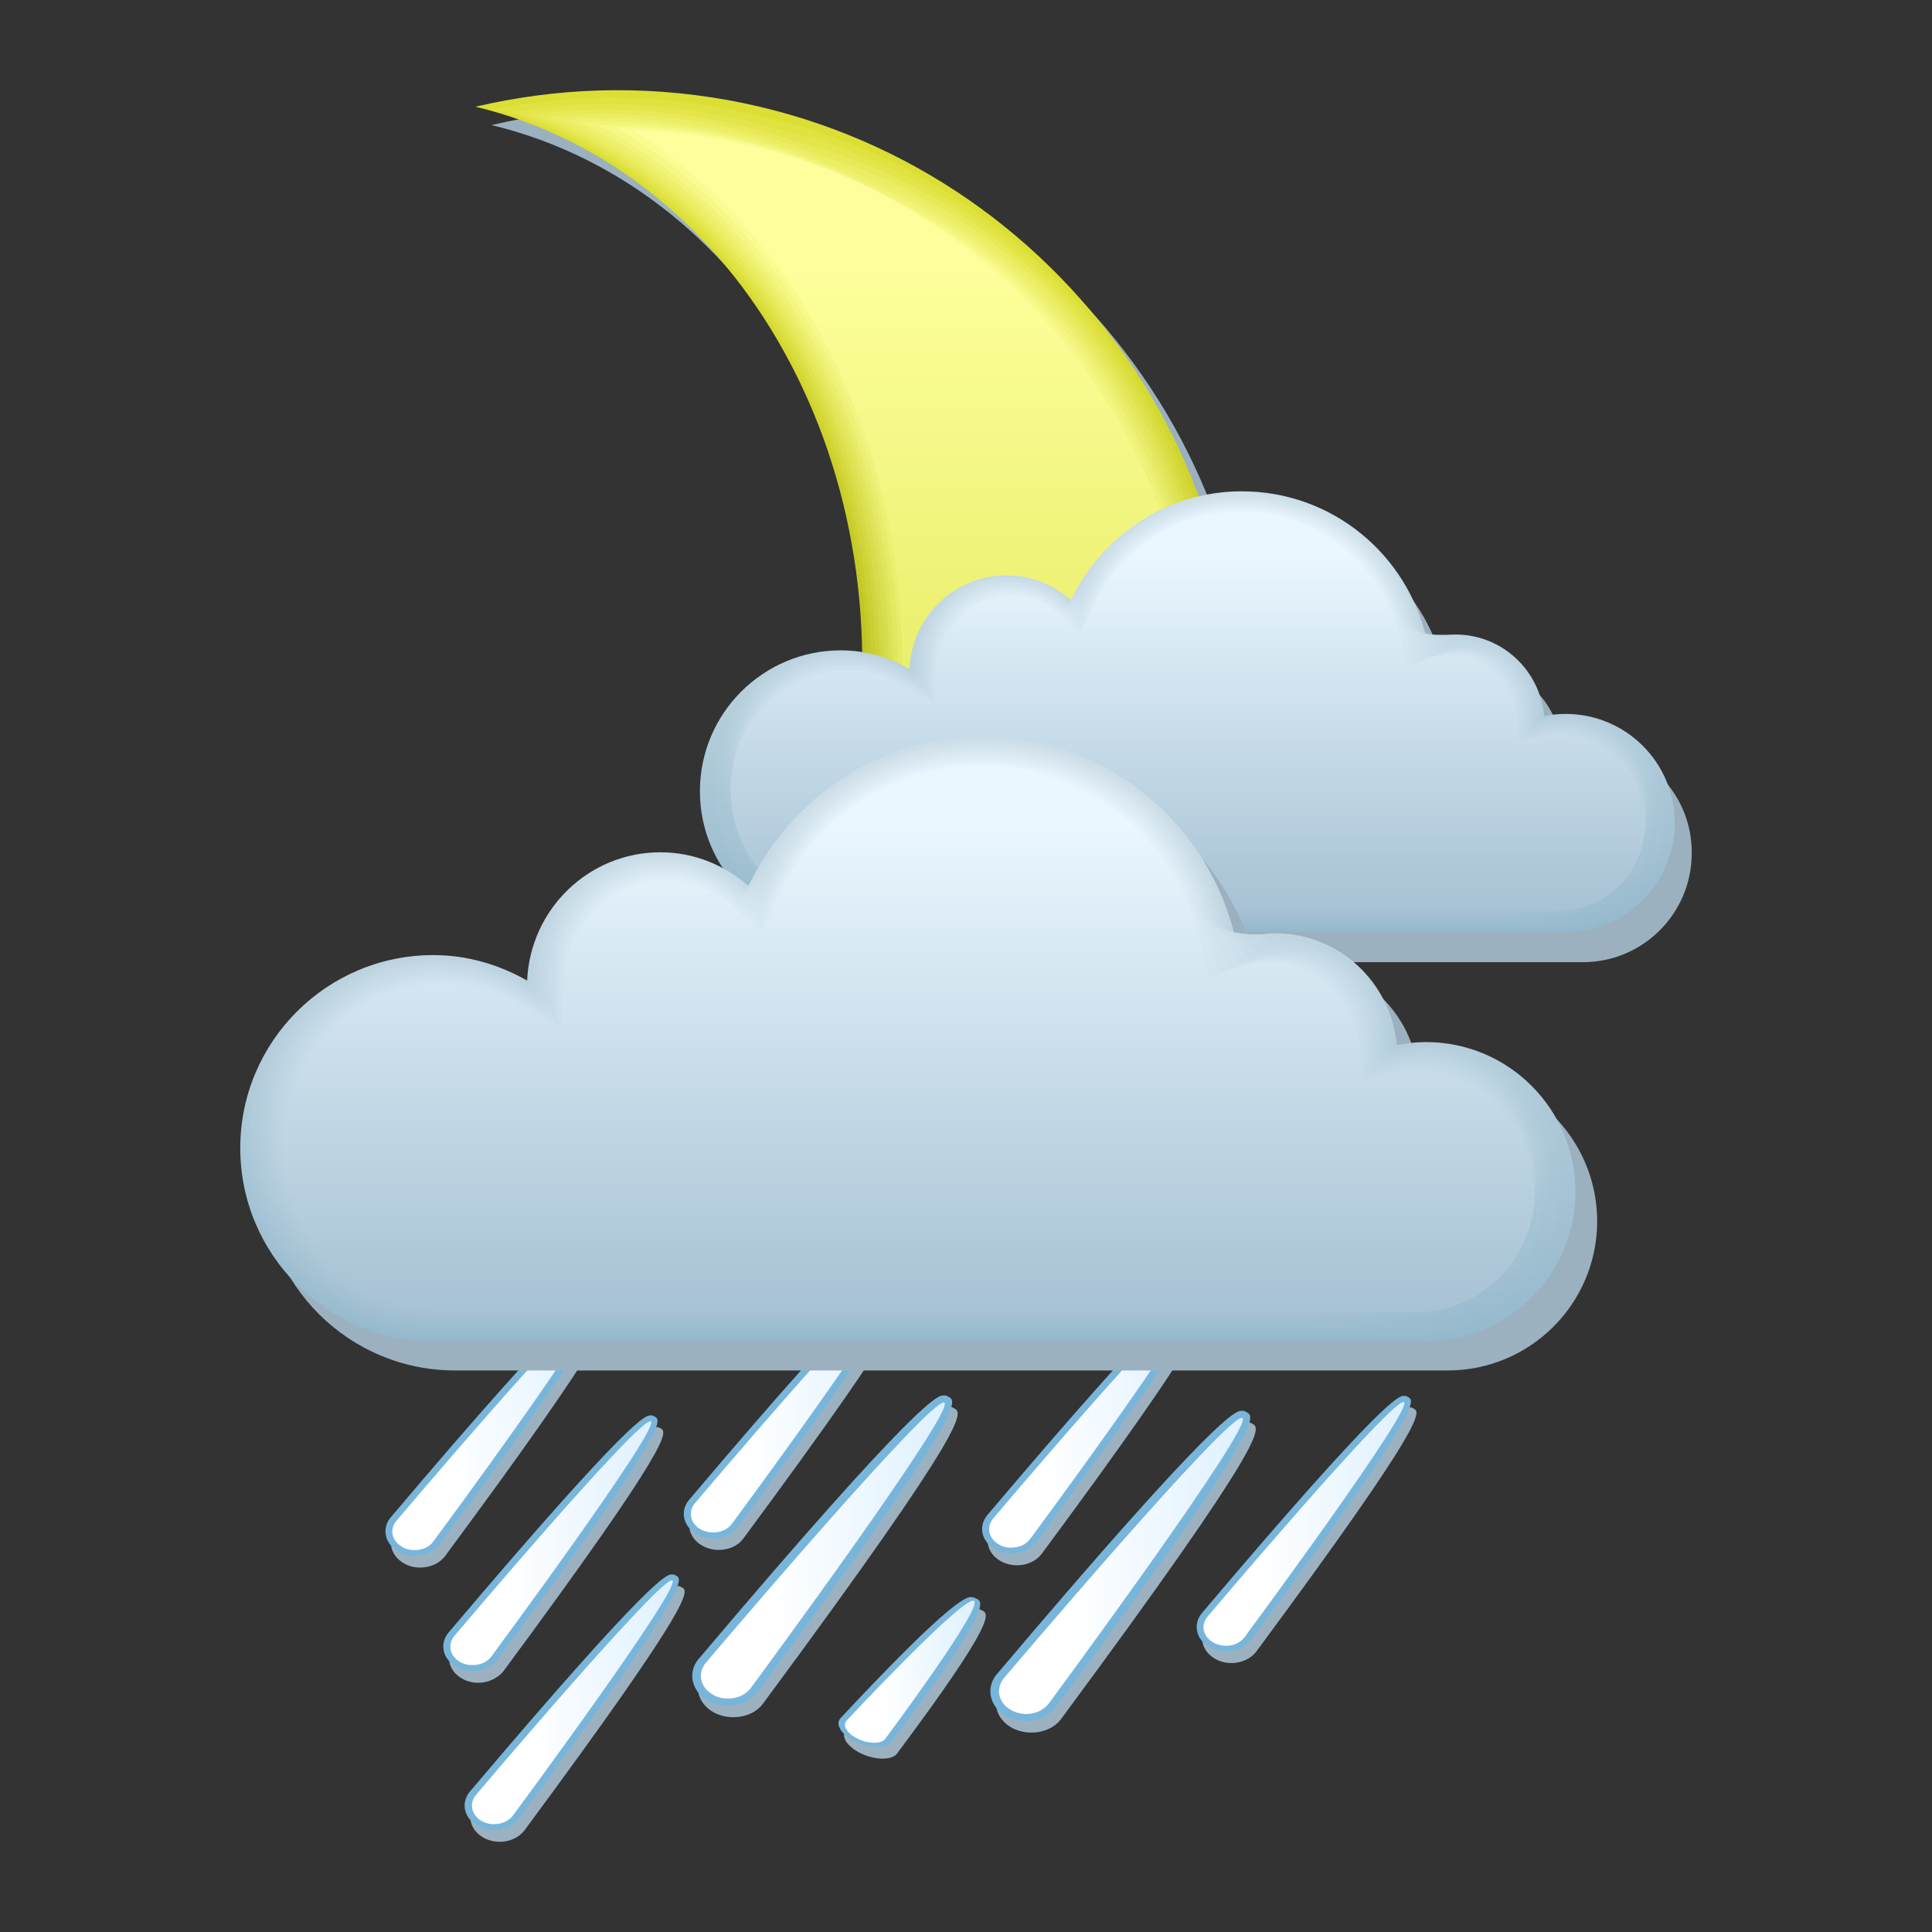 <svg xmlns="http://www.w3.org/2000/svg" xmlns:xlink="http://www.w3.org/1999/xlink" viewBox="2239.7 1821.7 841.9 841.9" width="841.9" height="841.9"><rect x="2239.7" y="1821.7" width="841.9" height="841.9" fill="#333333" stroke="none"/><defs><linearGradient id="z" gradientUnits="userSpaceOnUse" y1="2335.66" x2="0" y2="1905.51" gradientTransform="translate(-29.2 29.698)"><stop stop-color="#cdd929"/><stop offset="1" stop-color="#feff9c"/></linearGradient><linearGradient id="h" gradientUnits="userSpaceOnUse" y1="2195.08" x2="0" y2="2029.29"><stop stop-color="#9bbccf"/><stop offset="1" stop-color="#d7e6f0"/></linearGradient><linearGradient id="i" gradientUnits="userSpaceOnUse" y1="2197.07" x2="0" y2="2027.46"><stop stop-color="#97bacd"/><stop offset="1" stop-color="#d0e1eb"/></linearGradient><linearGradient id="j" gradientUnits="userSpaceOnUse" y1="2196.07" x2="0" y2="2028.4"><stop stop-color="#99bbce"/><stop offset="1" stop-color="#d3e4ed"/></linearGradient><linearGradient id="k" gradientUnits="userSpaceOnUse" y1="2194.09" x2="0" y2="2030.13"><stop stop-color="#9dbdd0"/><stop offset="1" stop-color="#dae9f2"/></linearGradient><linearGradient id="l" gradientUnits="userSpaceOnUse" y1="2193.09" x2="0" y2="2030.92"><stop stop-color="#9fbed0"/><stop offset="1" stop-color="#ddecf5"/></linearGradient><linearGradient id="m" gradientUnits="userSpaceOnUse" y1="2190.11" x2="0" y2="2032.94"><stop stop-color="#a5c1d3"/><stop offset="1" stop-color="#e7f4fc"/></linearGradient><linearGradient id="n" gradientUnits="userSpaceOnUse" y1="2192.1" x2="0" y2="2031.65"><stop stop-color="#a1bfd1"/><stop offset="1" stop-color="#e0eff7"/></linearGradient><linearGradient id="o" gradientUnits="userSpaceOnUse" y1="2191.11" x2="0" y2="2032.32"><stop stop-color="#a3c0d2"/><stop offset="1" stop-color="#e4f1fa"/></linearGradient><linearGradient id="f" gradientUnits="userSpaceOnUse" y1="2198.06" x2="0" y2="2026.48"><stop stop-color="#95b9cc"/><stop offset="1" stop-color="#cddee8"/></linearGradient><linearGradient id="g" gradientUnits="userSpaceOnUse" y1="2189.12" x2="0" y2="2033.51"><stop stop-color="#a7c2d4"/><stop offset="1" stop-color="#eaf7ff"/></linearGradient><linearGradient id="T" gradientUnits="userSpaceOnUse" y1="2376.26" x2="0" y2="2141.18" xlink:href="#f" gradientTransform="translate(-29.2 29.698)"/><linearGradient id="t" gradientUnits="userSpaceOnUse" x1="2605.08" y1="2355.3" x2="2658.33" y2="1912.19" gradientTransform="translate(-29.2 29.698)"><stop stop-color="#a0ab0e"/><stop offset="1" stop-color="#e7e956"/></linearGradient><linearGradient id="r" gradientUnits="userSpaceOnUse" x1="2583.72" y1="2360.39" x2="2655.97" y2="1911.32" gradientTransform="translate(-29.2 29.698)"><stop stop-color="#919c05"/><stop offset="1" stop-color="#dfe23f"/></linearGradient><linearGradient id="s" gradientUnits="userSpaceOnUse" x1="2594.52" y1="2358.15" x2="2657.19" y2="1912.24" gradientTransform="translate(-29.2 29.698)"><stop stop-color="#99a309"/><stop offset="1" stop-color="#e3e54a"/></linearGradient><linearGradient id="u" gradientUnits="userSpaceOnUse" x1="2615.74" y1="2352.63" x2="2659.81" y2="1911.95" gradientTransform="translate(-29.2 29.698)"><stop stop-color="#a8b312"/><stop offset="1" stop-color="#ebed62"/></linearGradient><linearGradient id="v" gradientUnits="userSpaceOnUse" x1="2626.34" y1="2349.64" x2="2661.36" y2="1911.18" gradientTransform="translate(-29.2 29.698)"><stop stop-color="#afba17"/><stop offset="1" stop-color="#eef06d"/></linearGradient><linearGradient id="y" gradientUnits="userSpaceOnUse" x1="2643.72" y1="2339.12" x2="2652.3" y2="1906.89" gradientTransform="translate(-29.2 29.698)"><stop stop-color="#c6d124"/><stop offset="1" stop-color="#fafb90"/></linearGradient><linearGradient id="w" gradientUnits="userSpaceOnUse" x1="2634.42" y1="2346.31" x2="2660.51" y2="1909.95" gradientTransform="translate(-29.2 29.698)"><stop stop-color="#b7c21b"/><stop offset="1" stop-color="#f2f479"/></linearGradient><linearGradient id="x" gradientUnits="userSpaceOnUse" x1="2638.98" y1="2342.64" x2="2656.26" y2="1908.39" gradientTransform="translate(-29.2 29.698)"><stop stop-color="#beca20"/><stop offset="1" stop-color="#f6f885"/></linearGradient><linearGradient id="q" gradientUnits="userSpaceOnUse" x1="2572.87" y1="2362.39" x2="2654.95" y2="1909.64" gradientTransform="translate(-29.2 29.698)"><stop stop-color="#8a9400"/><stop offset="1" stop-color="#dbde33"/></linearGradient><linearGradient id="ac" gradientUnits="userSpaceOnUse" y1="2363.92" x2="0" y2="2150.82" xlink:href="#g" gradientTransform="translate(-29.2 29.698)"/><linearGradient id="W" gradientUnits="userSpaceOnUse" y1="2372.14" x2="0" y2="2145.03" xlink:href="#h" gradientTransform="translate(-29.2 29.698)"/><linearGradient id="U" gradientUnits="userSpaceOnUse" y1="2374.88" x2="0" y2="2142.53" xlink:href="#i" gradientTransform="translate(-29.2 29.698)"/><linearGradient id="V" gradientUnits="userSpaceOnUse" y1="2373.51" x2="0" y2="2143.82" xlink:href="#j" gradientTransform="translate(-29.2 29.698)"/><linearGradient id="X" gradientUnits="userSpaceOnUse" y1="2370.77" x2="0" y2="2146.18" xlink:href="#k" gradientTransform="translate(-29.2 29.698)"/><linearGradient id="Y" gradientUnits="userSpaceOnUse" y1="2369.4" x2="0" y2="2147.26" xlink:href="#l" gradientTransform="translate(-29.2 29.698)"/><linearGradient id="ab" gradientUnits="userSpaceOnUse" y1="2365.29" x2="0" y2="2150.04" xlink:href="#m" gradientTransform="translate(-29.2 29.698)"/><linearGradient id="Z" gradientUnits="userSpaceOnUse" y1="2368.03" x2="0" y2="2148.26" xlink:href="#n" gradientTransform="translate(-29.2 29.698)"/><linearGradient id="aa" gradientUnits="userSpaceOnUse" y1="2366.66" x2="0" y2="2149.19" xlink:href="#o" gradientTransform="translate(-29.2 29.698)"/><linearGradient id="b" gradientUnits="userSpaceOnUse" y1="1896.11" x2="0" y2="1876.59"><stop stop-color="#e4e655"/><stop offset="1" stop-color="#f0f2ac"/></linearGradient><linearGradient id="c" gradientUnits="userSpaceOnUse" y1="1907.22" x2="0" y2="1867.31"><stop stop-color="#f5f798"/><stop offset="1" stop-color="#f0f2ac"/></linearGradient><linearGradient id="d" gradientUnits="userSpaceOnUse" y1="1901.67" x2="0" y2="1871.95"><stop stop-color="#edef77"/><stop offset="1" stop-color="#f0f2ac"/></linearGradient><linearGradient id="a" gradientUnits="userSpaceOnUse" y1="1890.56" x2="0" y2="1881.24"><stop stop-color="#dbde33"/><stop offset="1" stop-color="#f0f2ac"/></linearGradient><linearGradient id="e" gradientUnits="userSpaceOnUse" y1="1912.78" x2="0" y2="1862.67"><stop stop-color="#feffba"/><stop offset="1" stop-color="#f0f2ac"/></linearGradient><linearGradient id="I" gradientUnits="userSpaceOnUse" x1="2465.14" x2="2552.68" xlink:href="#p" gradientTransform="translate(-29.2 29.698)"/><linearGradient id="C" gradientUnits="userSpaceOnUse" x1="2439.87" x2="2527.4" xlink:href="#p" gradientTransform="translate(-29.2 29.698)"/><linearGradient id="p" gradientUnits="userSpaceOnUse" x1="2574.3" x2="2680.59"><stop offset=".291" stop-color="#fff"/><stop offset="1" stop-color="#def1ff"/></linearGradient><linearGradient id="B" gradientUnits="userSpaceOnUse" x1="2570.01" x2="2657.54" xlink:href="#p" gradientTransform="translate(-29.2 29.698)"/><linearGradient id="D" gradientUnits="userSpaceOnUse" x1="2793.36" x2="2880.89" xlink:href="#p" gradientTransform="translate(-29.2 29.698)"/><linearGradient id="E" gradientUnits="userSpaceOnUse" x1="2704.26" x2="2810.55" xlink:href="#p" gradientTransform="translate(-29.2 29.698)"/><linearGradient id="H" gradientUnits="userSpaceOnUse" x1="2636.32" y1="2521.83" x2="2694.68" y2="2519.74" xlink:href="#p" gradientTransform="translate(-29.2 29.698)"/><linearGradient id="F" gradientUnits="userSpaceOnUse" x1="2699.97" x2="2787.5" xlink:href="#p" gradientTransform="translate(-29.2 29.698)"/><linearGradient id="G" gradientUnits="userSpaceOnUse" x1="2474.53" x2="2562.07" xlink:href="#p" gradientTransform="translate(-29.2 29.698)"/><linearGradient xlink:href="#p" id="A" gradientUnits="userSpaceOnUse" x1="2574.3" x2="2680.59" gradientTransform="translate(-29.2 29.698)"/><linearGradient xlink:href="#f" id="J" gradientUnits="userSpaceOnUse" y1="2198.06" x2="0" y2="2026.48" gradientTransform="translate(-29.2 29.698)"/><linearGradient xlink:href="#i" id="K" gradientUnits="userSpaceOnUse" y1="2197.07" x2="0" y2="2027.46" gradientTransform="translate(-29.2 29.698)"/><linearGradient xlink:href="#j" id="L" gradientUnits="userSpaceOnUse" y1="2196.07" x2="0" y2="2028.4" gradientTransform="translate(-29.2 29.698)"/><linearGradient xlink:href="#h" id="M" gradientUnits="userSpaceOnUse" y1="2195.08" x2="0" y2="2029.29" gradientTransform="translate(-29.2 29.698)"/><linearGradient xlink:href="#k" id="N" gradientUnits="userSpaceOnUse" y1="2194.09" x2="0" y2="2030.13" gradientTransform="translate(-29.2 29.698)"/><linearGradient xlink:href="#l" id="O" gradientUnits="userSpaceOnUse" y1="2193.09" x2="0" y2="2030.92" gradientTransform="translate(-29.2 29.698)"/><linearGradient xlink:href="#n" id="P" gradientUnits="userSpaceOnUse" y1="2192.1" x2="0" y2="2031.65" gradientTransform="translate(-29.2 29.698)"/><linearGradient xlink:href="#o" id="Q" gradientUnits="userSpaceOnUse" y1="2191.11" x2="0" y2="2032.32" gradientTransform="translate(-29.2 29.698)"/><linearGradient xlink:href="#m" id="R" gradientUnits="userSpaceOnUse" y1="2190.11" x2="0" y2="2032.94" gradientTransform="translate(-29.2 29.698)"/><linearGradient xlink:href="#g" id="S" gradientUnits="userSpaceOnUse" y1="2189.12" x2="0" y2="2033.51" gradientTransform="translate(-29.2 29.698)"/></defs><path d="M2563.8 1873.298c-37.8-6.8-74.9-5.3-109.9 2.9 58 14 105.3 53.7 134.7 107.2 29.6 53.5 41.5 121 28.8 190.6-10.3 56.9-35.4 106.6-69.4 144.5-34.1 37.9-77.1 64.1-123.8 74.1 14 5 28.3 9.3 43.2 12.1 36.6 6.6 73 5.5 107.2-2.1 34.2-7.7 66.4-22 94.7-41.6 56.7-39.4 98.5-100.3 111.9-173.7 13.3-73.3-4.3-145.1-43.7-201.9-39.5-56.8-100.4-98.8-173.7-112.1" fill="#9cb1bf"/><path d="M2556.8 1865.298c-37.8-6.8-74.9-5.3-109.9 2.9 58 14 105.3 53.7 134.7 107.2 29.6 53.5 41.5 121 28.8 190.6-10.3 56.9-35.4 106.6-69.4 144.5-34.1 37.9-77.1 64.1-123.8 74.1 14 5 28.3 9.3 43.2 12.1 36.6 6.6 73 5.5 107.2-2.1 34.2-7.7 66.4-22 94.7-41.6 56.7-39.4 98.5-100.3 111.9-173.7 13.3-73.3-4.3-145.1-43.7-201.9-39.5-56.8-100.4-98.8-173.7-112.1" fill="url(#q)"/><path d="M2454.5 1869.298c10-2 20.1-3.4 30.4-4.2 27-2.1 54.5-.2 81.9 6.2 68.2 13.9 124.9 53.7 162 107.1 39.1 56.3 56.6 127.6 43.4 200.4-13.1 72-53.7 131.9-109.1 171-27.6 19.5-59 33.8-92.4 41.8-33.3 7.8-68.7 9.4-104.5 3.6l-5.1-.9c-12.8-2.4-25.1-6-37.2-10 45.6-11 87.5-37.5 120.7-75.2 33.2-37.8 57.6-86.8 67.7-142.7 12.5-68.6 1.2-135.1-27.3-188.3-28.4-53.3-74.1-93.3-130.5-108.8" fill="url(#r)"/><path d="M2462.1 1870.498c10.4-1.7 20.8-2.8 31.3-3.2 27.9-1.1 55.9 2.2 83.3 10.1 63.1 14.4 115.7 52.1 150.4 102.2 38.8 55.9 56.2 126.7 43.1 198.9-12.8 70.5-52.3 129.4-106.3 168.2-26.9 19.4-57.5 33.7-90.2 41.9-32.4 8-66.8 10.1-101.8 5.1-1.7-.2-3.3-.5-5-.8-12.4-2.1-24.6-5.3-36.5-9 44.5-12 85.3-38.8 117.6-76.2 32.4-37.7 56.1-86 66-141 12.3-67.5 1.6-133.1-25.8-186-27.2-52.9-71.4-93.3-126.1-110.2" fill="url(#s)"/><path d="M2469.7 1871.598c10.7-1.4 21.5-2.1 32.3-2.2 28.8 0 57.3 4.7 84.6 13.9 58 14.9 106.4 50.5 138.8 97.2 38.5 55.6 55.8 125.8 42.8 197.5-12.5 69-50.9 126.9-103.4 165.4-26.2 19.2-56 33.6-87.9 42.1-31.5 8.2-65 10.9-99.1 6.6-1.6-.2-3.3-.4-4.9-.7-12.1-1.8-24-4.6-35.7-8 43.5-13 83.2-40.1 114.5-77.3 31.5-37.5 54.6-85.3 64.3-139.2 12.1-66.5 2-131.1-24.3-183.7-26.2-52.5-68.9-93.1-122-111.6" fill="url(#t)"/><path d="M2477.4 1872.698c11.1-1.1 22.2-1.5 33.3-1.2 29.7 1 58.7 7.1 86 17.8 52.9 15.4 97.1 48.9 127.2 92.3 38.2 55.2 55.4 124.9 42.5 196-12.3 67.5-49.5 124.4-100.6 162.6-25.5 19.1-54.6 33.6-85.7 42.3-30.5 8.4-63.1 11.6-96.4 8.1l-4.8-.6c-11.8-1.5-23.5-4-35-7 42.4-14 81-41.4 111.4-78.4 30.7-37.4 53-84.5 62.6-137.4 11.9-65.4 2.4-129.1-22.8-181.4-25.2-52.2-66.3-93.1-117.7-113.1" fill="url(#u)"/><path d="M2485 1873.898c11.4-.8 22.9-.9 34.2-.2 30.6 2.1 60.1 9.5 87.4 21.7 47.8 15.9 87.9 47.3 115.6 87.4 37.9 54.8 55 123.9 42.2 194.5-12 66-48.1 121.9-97.8 159.8-24.8 19-53.1 33.5-83.4 42.4-29.6 8.6-61.2 12.3-93.6 9.7-1.5-.1-3.1-.3-4.6-.4-11.5-1.2-22.9-3.3-34.2-6 41.4-15 78.8-42.7 108.3-79.4 29.8-37.2 51.5-83.7 60.9-135.7 11.7-64.4 2.9-127.1-21.4-179.1-24.2-52-63.8-93.2-113.6-114.7" fill="url(#v)"/><path d="M2492.6 1874.998c11.8-.5 23.5-.3 35.2.8 31.5 3.1 61.4 11.9 88.8 25.5 42.6 16.4 78.6 45.8 104 82.4 37.7 54.4 54.6 123 41.9 193.1-11.7 64.6-46.7 119.4-95 157a253.57 253.57 0 0 1-81.2 42.6c-28.7 8.9-59.4 13-90.9 11.2l-4.5-.3c-11.2-.9-22.4-2.6-33.5-5 40.4-16 76.6-44 105.2-80.5 29-37.1 50-82.9 59.2-133.9 11.5-63.4 3.3-125.1-19.9-176.8-23.1-51.6-61.1-93.1-109.3-116.1" fill="url(#w)"/><path d="M2500.2 1876.198c12.1-.3 24.2.4 36.2 1.8 32.4 4.2 62.8 14.3 90.1 29.4 37.5 17 69.3 44.2 92.4 77.5 37.4 54 54.2 122.1 41.6 191.6-11.5 63.1-45.3 116.9-92.2 154.2-23.4 18.7-50.2 33.3-78.9 42.8-27.8 9.1-57.5 13.8-88.2 12.7-1.5-.1-2.9-.1-4.4-.2-10.9-.6-21.8-2-32.7-4 39.3-17 74.5-45.3 102.1-81.6 28.1-37 48.4-82.2 57.5-132.1 11.3-62.3 3.7-123.1-18.4-174.5-22.1-51.3-58.6-93.1-105.1-117.6" fill="url(#x)"/><path d="M2507.9 1877.298c12.5 0 24.9 1 37.1 2.8 33.3 5.2 64.2 16.7 91.5 33.3 32.4 17.5 60.1 42.6 80.9 72.6 37.1 53.6 53.8 121.1 41.3 190.1-11.2 61.6-43.8 114.4-89.4 151.4-22.7 18.6-48.7 33.2-76.7 42.9-26.8 9.3-55.6 14.5-85.5 14.2-1.4 0-2.9 0-4.3-.1-10.6-.3-21.3-1.3-31.9-2.9 38.3-18 72.3-46.6 99-82.7 27.2-36.8 46.9-81.4 55.8-130.4 11.1-61.3 4.1-121.1-16.9-172.2-21.1-50.9-56.1-93-100.9-119" fill="url(#y)"/><path d="M2508.7 2383.298c-10.3 0-20.7-.6-31.2-1.9 75.4-38.4 132.8-117.5 150-212.3 10.9-60.3 4.5-119.1-15.4-169.9-19.9-50.8-53.4-93.2-96.6-120.7 12.9.3 25.6 1.6 38.1 3.9 34.2 6.3 65.6 19.1 92.9 37.1 27.3 18 50.8 41 69.3 67.7 36.8 53.2 53.4 120.2 41 188.7-10.9 60.1-42.4 111.9-86.6 148.7-22 18.5-47.3 33.1-74.4 43.1-27.1 10-56.5 15.6-87.1 15.6" fill="url(#z)"/><g fill="#9cb1bf"><path d="M2559.3 2569.998c-3 0-6-.7-8.6-2.1-7.1-4-9.1-12.1-4.4-18 97.3-115.1 104.6-115.1 106.9-115.1h1.1l1.2.6c3.6 2 8.4 4.7-83.4 128.8-2.8 3.7-7.6 5.8-12.8 5.8M2552.9 2497.098c-2.5 0-4.9-.6-7.1-1.8-5.9-3.3-7.5-9.9-3.6-14.8 80.2-94.8 86.1-94.8 88.1-94.8h.9l1 .5c2.9 1.6 7 3.8-68.7 106.1-2.3 3.1-6.3 4.8-10.6 4.8M2422.8 2504.798c-2.5 0-4.9-.6-7-1.8-5.9-3.3-7.5-9.9-3.6-14.8 80.2-94.8 86.1-94.8 88.1-94.8h.9l1 .5c2.9 1.6 7 3.8-68.7 106.1-2.5 3.1-6.5 4.8-10.7 4.8M2448.1 2554.998c-2.5 0-4.9-.6-7-1.8-5.9-3.3-7.5-9.9-3.6-14.8 80.2-94.8 86.1-94.8 88.1-94.8h.9l1 .5c2.9 1.6 7 3.8-68.6 106.1-2.6 3-6.6 4.8-10.8 4.8"/></g><path d="M2556.9 2564.998c-3 0-6-.7-8.6-2.1-7.1-4-9.1-12.1-4.4-18 97.3-115.1 104.6-115.1 106.9-115.1h1.1l1.2.6c3.6 2 8.4 4.7-83.4 128.8-2.8 3.6-7.6 5.8-12.8 5.8" fill="#78b5db"/><path d="M2550.4 2560.198c-5.4-3-6.9-9.1-3.3-13.7 0 0 98.7-116.6 104.1-113.6 5.4 3-84.5 124.6-84.5 124.6-2.3 2.9-6 4.4-9.8 4.4-2.3 0-4.5-.5-6.5-1.7" fill="url(#A)"/><path d="M2550.5 2492.098c-2.5 0-4.9-.6-7.1-1.8-5.9-3.3-7.5-9.9-3.6-14.8 80.2-94.8 86.1-94.8 88.1-94.8h.9l1 .5c2.9 1.6 7 3.8-68.7 106.1-2.4 3-6.3 4.8-10.6 4.8" fill="#78b5db"/><path d="M2545.1 2488.198c-4.5-2.5-5.7-7.5-2.7-11.3 0 0 81.3-96.1 85.7-93.6 4.5 2.5-69.6 102.6-69.6 102.6-1.9 2.4-4.9 3.6-8.1 3.6-1.7 0-3.6-.4-5.3-1.3" fill="url(#B)"/><path d="M2420.4 2499.698c-2.5 0-4.9-.6-7-1.8-5.9-3.3-7.5-9.9-3.6-14.8 80.2-94.8 86.1-94.8 88.1-94.8h.9l1 .5c2.9 1.6 7 3.8-68.7 106.1-2.5 3.1-6.5 4.8-10.7 4.8" fill="#78b5db"/><path d="M2415 2495.798c-4.5-2.5-5.7-7.5-2.7-11.2 0 0 81.2-96.1 85.7-93.6s-69.6 102.6-69.6 102.6c-1.9 2.4-4.9 3.6-8.1 3.6-1.8 0-3.6-.4-5.3-1.4" fill="url(#C)"/><path d="M2776.3 2546.398c-2.5 0-4.9-.6-7-1.8-5.9-3.3-7.5-9.9-3.6-14.8 80.2-94.8 86.1-94.8 88.1-94.8h.9l1 .5c2.9 1.6 7 3.8-68.7 106.1-2.5 3.1-6.5 4.8-10.7 4.8" fill="#9cb1bf"/><path d="M2773.9 2541.398c-2.5 0-4.9-.6-7-1.8-5.9-3.3-7.5-9.9-3.6-14.8 80.2-94.8 86.1-94.8 88.1-94.8h.9l1 .5c2.9 1.6 7 3.8-68.7 106.1-2.5 3-6.5 4.8-10.7 4.8" fill="#78b5db"/><path d="M2768.5 2537.498c-4.5-2.5-5.7-7.5-2.7-11.2 0 0 81.2-96.1 85.7-93.6s-69.6 102.6-69.6 102.6c-1.9 2.4-4.9 3.6-8.1 3.6-1.8-.1-3.7-.5-5.3-1.4" fill="url(#D)"/><g fill="#9cb1bf"><path d="M2689.2 2576.698c-3 0-6-.7-8.6-2.1-7.1-4-9.1-12.1-4.4-18 97.3-115.1 104.6-115.1 106.9-115.1h1.1l1.2.6c3.6 2 8.4 4.7-83.4 128.8-2.8 3.7-7.6 5.8-12.8 5.8M2682.9 2503.798c-2.5 0-4.9-.6-7.1-1.8-5.9-3.3-7.5-9.9-3.6-14.8 80.2-94.8 86.1-94.8 88.1-94.8h.9l1 .5c2.9 1.6 7 3.8-68.7 106.1-2.4 3-6.3 4.8-10.6 4.8M2621.9 2587.898c-2.3-.3-4.6-1-6.8-2-6.1-2.9-9.2-7.5-6.8-10.3 50.2-53.8 55.6-53.1 57.4-52.8l.8.1 1 .5c3.1 1.4 7.2 3.4-37.1 62.7-1.4 1.6-4.6 2.3-8.5 1.8"/></g><path d="M2686.8 2571.698c-3 0-6-.7-8.6-2.1-7.1-4-9.1-12.1-4.4-18 97.3-115.1 104.6-115.1 106.9-115.1h1.1l1.2.6c3.6 2 8.4 4.7-83.4 128.8-2.8 3.6-7.6 5.8-12.8 5.8" fill="#78b5db"/><path d="M2680.3 2566.898c-5.4-3-6.9-9.1-3.3-13.7 0 0 98.7-116.6 104.1-113.6 5.4 3-84.5 124.6-84.5 124.6-2.3 2.9-6 4.4-9.8 4.4-2.2 0-4.5-.6-6.5-1.7" fill="url(#E)"/><path d="M2680.5 2498.698c-2.5 0-4.9-.6-7.1-1.8-5.9-3.3-7.5-9.9-3.6-14.8 80.2-94.8 86.1-94.8 88.1-94.8h.9l1 .5c2.9 1.6 7 3.8-68.7 106.1-2.4 3.1-6.4 4.8-10.6 4.8" fill="#78b5db"/><path d="M2675.1 2494.798c-4.5-2.5-5.7-7.5-2.7-11.3 0 0 81.3-96.1 85.7-93.6 4.5 2.5-69.6 102.6-69.6 102.6-1.9 2.4-4.9 3.6-8.1 3.6-1.8.1-3.6-.3-5.3-1.3" fill="url(#F)"/><path d="M2457.5 2624.298c-2.5 0-4.9-.6-7.1-1.8-5.9-3.3-7.5-9.9-3.6-14.8 80.2-94.8 86.1-94.8 88.1-94.8h.9l1 .5c2.9 1.6 7 3.8-68.7 106.1-2.4 3-6.4 4.8-10.6 4.8" fill="#9cb1bf"/><path d="M2455 2619.198c-2.5 0-4.9-.6-7.1-1.8-5.9-3.3-7.5-9.9-3.6-14.8 80.2-94.8 86.1-94.8 88.1-94.8h.9l1 .5c2.9 1.6 7 3.8-68.7 106.1-2.3 3.1-6.3 4.8-10.6 4.8" fill="#78b5db"/><path d="M2449.7 2615.298c-4.5-2.5-5.7-7.5-2.7-11.3 0 0 81.3-96.1 85.7-93.6 4.5 2.5-69.6 102.6-69.6 102.6-1.9 2.4-4.9 3.6-8.1 3.6-1.8.1-3.7-.4-5.3-1.3" fill="url(#G)"/><path d="M2619.5 2582.798c-2.3-.3-4.6-1-6.8-2-6.1-2.9-9.2-7.5-6.8-10.3 50.2-53.8 55.6-53.1 57.4-52.8l.8.1 1 .5c3.1 1.4 7.2 3.4-37.1 62.7-1.4 1.6-4.6 2.3-8.5 1.8" fill="#78b5db"/><path d="M2613.7 2579.498c-4.7-2.2-7-5.7-5.2-7.9 0 0 50.9-54.5 55.6-52.3 4.6 2.2-38.7 60.2-38.7 60.2-1.1 1.4-3.6 1.9-6.5 1.5-1.7-.1-3.5-.7-5.2-1.5" fill="url(#H)"/><path d="M2445.6 2549.898c-2.5 0-4.9-.6-7-1.8-5.9-3.3-7.5-9.9-3.6-14.8 80.2-94.8 86.1-94.8 88.1-94.8h.9l1 .5c2.9 1.6 7 3.8-68.6 106.1-2.5 3-6.5 4.8-10.8 4.8" fill="#78b5db"/><path d="M2440.3 2545.998c-4.5-2.5-5.7-7.5-2.7-11.3 0 0 81.2-96.1 85.7-93.6s-69.6 102.6-69.6 102.6c-1.9 2.4-4.9 3.6-8.1 3.6-1.8 0-3.7-.4-5.3-1.3" fill="url(#I)"/><path d="M2929.5 2145.898c-3.2 0-6.3.4-9.3 1-1.8-19.9-18.3-35.6-38.7-35.6-4.4 0-8.6.9-12.5 2.2-8.3-37-41.1-64.6-80.6-64.6-32.9 0-61.2 19.4-74.5 47.4-7.5-6.6-17.2-10.7-28-10.7-22.9 0-41.4 18.1-42.4 40.7-8.9-5-19-8.1-29.9-8.1-33.9 0-61.4 27.5-61.4 61.4s27.5 61.4 61.4 61.4h315.8c26.3 0 47.5-21.3 47.5-47.5.2-26.3-21.1-47.6-47.4-47.6" fill="#9cb1bf"/><path d="M2921.9 2132.798c-3.2 0-6.2.3-9.3 1-1.8-20-18.3-35.6-38.7-35.6-4.5 0-8.6.9-12.5 2.2-8.3-37-41.1-64.6-80.6-64.6-32.9 0-61.2 19.5-74.4 47.4-7.5-6.6-17.2-10.8-28-10.8-22.9 0-41.4 18.1-42.4 40.8-8.9-5-19-8.1-29.9-8.1-33.9 0-61.4 27.5-61.4 61.4s27.5 61.3 61.4 61.3h315.8c26.2 0 47.6-21.3 47.6-47.5 0-26.3-21.3-47.5-47.6-47.5" fill="url(#J)"/><path d="M2678.6 2073.298c10.7 0 20.1 4.2 27.3 10.5 1.6-3.3 4.4-5.7 6.4-8.7 2.1-3.1 4.9-7.2 7.4-9.9 14.4-16.9 35.5-27.7 59.1-28.3 6.8-.2 13.4.5 19.8 1.9 30.1 6.7 54 30.2 61.3 60.4 3.7-.8 7.5-1.1 11.6-.7 2.1 0 4.4 1.3 6.4 1.6 1.9.3 4.9.5 6.7 1.2 2.2.5 4.2 1.3 6.2 2.2 9.2 4.3 16.3 12.5 19.2 22.5.6 1.9 1.2 4.9 1.4 6.9.1.7.5 1.3.5 1.9 1.3-.3 3.4-.6 4.8-.8 1.7-.2 3.3-.3 5.1-.3 14 0 26.4 6.7 34.1 16.7 7.6 10 10.5 22.5 8.2 34.1 0 23.3-24.2 42.2-47.5 42.2h-303c-30.1 0-61.4-24.4-61.4-54.5-3.1-15.1.4-31.3 10.3-44.4 9.9-13.1 26.1-21.8 44.3-21.8 8.3 0 16.2 1.8 23.5 5.1 2 .9 4.8 2.3 6.7 3.4.1-1.6.8-2.9 1.1-4.5.7-4 2.1-9.4 3.9-12.9 6.1-14 20.2-23.8 36.6-23.8" fill="url(#K)"/><path d="M2678.8 2074.298c10.6 0 19.8 4.3 26.6 10.3 1.4-2.9 4.9-4 6.7-6.6 1.8-2.7 4.9-7.6 7.1-10 13.8-17.3 34.4-28.6 57.6-29.8 6.6-.3 13.2.1 19.5 1.4 30 5.8 54.2 28.8 61.9 58.5 3.4-.2 6.9 0 10.6.9 1.8 0 4.1 2.3 5.9 2.6 1.7.3 5.4 0 7 .6 2.3.3 4.5.9 6.6 1.7 9.9 3.8 17.7 12.4 20.4 23.1.5 1.6 1.1 5.5 1.4 7.2.1.6.7 1 .8 1.6 1.2-.2 3.9-.7 5.1-.9 1.8-.2 3.5-.4 5.3-.4 14.8 0 27.9 8 34.6 19.4 6.7 11.4 7.1 24.5 2.4 34.7 0 20.4-27.1 36.9-47.5 36.9h-290.3c-26.4 0-61.3-21.3-61.3-47.7-6.3-13.2-6.1-30.3 2.6-45.4 8.6-15.1 25.7-25.6 45.2-25.6 8.3 0 16.3 1.9 23.7 5.3 1.8.7 5.1 2.5 6.8 3.5.1-1.4 1.3-2.2 1.6-3.6.6-3.5 1.9-10.1 3.5-13.1 5.5-14.3 19.6-24.6 36.2-24.6" fill="url(#L)"/><path d="M2679 2075.298c10.5 0 19.4 4.3 25.9 10 1.2-2.5 5.5-2.3 7-4.6s4.9-8 6.8-10.1c13.2-17.7 33.3-29.4 56.1-31.2 6.5-.5 13-.2 19.3.9 29.9 5 54.4 27.3 62.6 56.7 3.1.4 6.3 1.1 9.6 2.5 1.6 0 3.8 3.4 5.3 3.7 1.5.3 6-.4 7.3 0 2.5.1 4.8.5 7 1.2 10.7 3.2 19.2 12.3 21.7 23.7.5 1.4 1.1 6.1 1.3 7.6.1.5 1 .8 1 1.3 1-.2 4.3-.8 5.3-.9 1.8-.3 3.7-.4 5.6-.4 15.7 0 29.3 9.3 35 22.2 5.7 12.8 3.6 26.5-3.3 35.2 0 17.5-30 31.6-47.5 31.6h-277.5c-22.6 0-61.3-18.3-61.3-40.9-9.4-11.3-12.5-29.4-5.1-46.4s25.3-29.5 46.1-29.5c8.4 0 16.4 2 23.8 5.5 1.5.6 5.5 2.8 6.9 3.6.1-1.2 1.9-1.5 2.1-2.7.5-3 1.7-10.7 3.1-13.3 5-14.8 19.2-25.7 35.9-25.7" fill="url(#M)"/><path d="M2679.2 2076.298c10.5 0 19.1 4.4 25.2 9.8 1-2.1 6-.6 7.3-2.5 1.3-1.9 4.9-8.5 6.5-10.2 12.6-18.2 32.2-30.3 54.6-32.7 6.4-.7 12.8-.6 19.1.3 29.8 4.2 54.6 25.9 63.3 54.9 2.9.9 5.7 2.2 8.6 4 1.3 0 3.6 4.5 4.8 4.7 1.2.2 6.5-.9 7.6-.5 2.6-.1 5 .1 7.4.7 11.4 2.7 20.6 12.2 22.9 24.4.4 1.2 1 6.8 1.2 8 .1.4 1.2.6 1.3 1 .8-.2 4.8-.9 5.6-1 1.9-.3 3.9-.5 5.9-.5 16.6 0 30.7 10.7 35.5 24.9 4.8 14.2.2 28.5-9.1 35.8 0 14.6-32.9 26.4-47.4 26.4h-264.7c-18.8 0-61.3-15.2-61.3-34.1-12.6-9.4-19-28.4-12.8-47.4 6.2-19 24.9-33.3 46.9-33.3 8.4 0 16.5 2 24 5.8 1.3.5 5.8 3 7 3.7 0-1 2.4-.8 2.6-1.7.4-2.5 1.5-11.4 2.7-13.5 4.2-15.6 18.4-27 35.3-27" fill="url(#N)"/><path d="M2679.4 2077.298c10.4 0 18.7 4.4 24.5 9.5.8-1.7 6.6 1.1 7.6-.5 1-1.5 5-8.9 6.2-10.3 11.9-18.6 31-31.2 53.1-34.1 6.3-.8 12.6-.9 18.9-.2 29.7 3.3 54.8 24.4 63.9 53.1 2.6 1.5 5.1 3.3 7.6 5.6 1 0 3.3 5.5 4.3 5.7 1 .2 7-1.4 8-1.1 2.8-.3 5.3-.2 7.8.2 12.2 2.2 22 12.1 24.2 25 .3.9 1 7.4 1.1 8.4 0 .3 1.5.4 1.5.7.7-.1 5.2-1 5.9-1.1 2-.3 4.1-.5 6.2-.5 17.4 0 32.1 12 36 27.6 3.8 15.6-3.2 30.5-14.8 36.3 0 11.6-35.8 21.1-47.4 21.1h-251.9c-15.1 0-61.2-12.2-61.2-27.3-15.7-7.5-25.5-27.4-20.6-48.4 4.9-21 24.6-37.1 47.8-37.1 8.4 0 16.6 2.1 24.2 6 1 .4 6.1 3.3 7.1 3.8 0-.8 2.9 0 3.1-.8.3-2 1.3-12 2.2-13.8 3.4-15.8 17.7-27.8 34.7-27.8" fill="url(#O)"/><path d="M2679.6 2078.298c10.3 0 18.3 4.5 23.8 9.3.6-1.2 7.1 2.7 7.9 1.6.8-1.1 5-9.4 5.9-10.4 11.3-19 29.9-32 51.5-35.6 6.2-1 12.4-1.3 18.7-.7 29.6 2.5 55 23 64.6 51.3 2.3 2.1 4.5 4.4 6.6 7.2.8 0 3 6.6 3.8 6.7.7.1 7.6-1.9 8.3-1.6 2.9-.5 5.6-.6 8.2-.3 13 1.7 23.5 12 25.5 25.6.2.7 1 8 1.1 8.8 0 .2 1.8.1 1.8.4.5-.1 5.7-1.1 6.2-1.2 2.1-.3 4.3-.6 6.5-.6 18.3 0 33.6 13.3 36.4 30.4 2.9 17-6.7 32.5-20.6 36.9 0 8.7-38.6 15.8-47.4 15.8h-239.2c-11.3 0-61.2-9.1-61.2-20.4-18.9-5.7-32-26.4-28.3-49.4 3.7-23 24.2-40.9 48.7-40.9 8.4 0 16.7 2.2 24.4 6.3.8.3 6.5 3.5 7.2 3.9 0-.6 3.5.7 3.6.1.3-1.5 1.1-12.7 1.8-14 2.7-16.7 17.1-29.2 34.2-29.2" fill="url(#P)"/><path d="M2679.8 2079.298c10.2 0 18 4.5 23.1 9 .4-.8 7.6 4.4 8.2 3.7.5-.8 5-9.8 5.6-10.5 10.7-19.4 28.8-32.9 50-37.1 6-1.2 12.2-1.6 18.5-1.3 29.5 1.7 55.2 21.6 65.3 49.4 2.1 2.7 3.9 5.5 5.6 8.7.5 0 2.7 7.6 3.2 7.7.5.1 8.1-2.3 8.6-2.2 3.1-.7 5.9-1 8.6-.8 13.8 1.1 24.9 11.9 26.7 26.2.2.5.9 8.7 1 9.2 0 .2 2-.1 2.1.1.3-.1 6.1-1.2 6.4-1.3 2.2-.4 4.5-.6 6.8-.6 19.1 0 35 14.7 36.9 33.1 1.9 18.4-10.1 34.5-26.3 37.4 0 5.8-41.5 10.5-47.4 10.5h-226.4c-7.5 0-61.2-6.1-61.2-13.6-22-3.8-38.4-25.5-36-50.4 2.5-24.9 23.8-44.8 49.6-44.8 8.5 0 16.7 2.2 24.6 6.5.5.2 6.8 3.8 7.3 4 0-.4 4 1.4 4.1 1 .2-1 1-13.3 1.4-14.2 2-16.6 16.4-29.7 33.7-29.7" fill="url(#Q)"/><path d="M2680 2080.298c10.1 0 17.6 4.6 22.4 8.8.2-.4 8.2 6.1 8.4 5.7.3-.4 5-10.3 5.3-10.6 10.1-19.9 27.7-33.8 48.5-38.5 5.9-1.3 12-2 18.3-1.8 29.4.8 55.5 20.1 65.9 47.6 1.8 3.2 3.4 6.7 4.6 10.3.3 0 2.5 8.7 2.7 8.8.2 0 8.7-2.8 8.9-2.7 3.2-.9 6.2-1.4 9-1.2 14.5.6 26.4 11.9 28 26.8.1.2.9 9.3.9 9.5 0 .1 2.3-.3 2.3-.2.2 0 6.5-1.3 6.7-1.3 2.3-.4 4.6-.7 7.1-.7 20 0 36.4 16 37.4 35.8 1 19.8-13.5 36.5-32.1 38 0 2.9-44.4 5.3-47.3 5.3h-213.6c-3.8 0-61.2-3-61.2-6.8-25.2-1.9-44.9-24.5-43.7-51.4 1.2-26.9 23.4-48.6 50.5-48.6 8.5 0 16.8 2.3 24.8 6.7.3.1 7.1 4 7.4 4.2 0-.2 4.5 2.2 4.6 2 .1-.5.8-14 1-14.4 1.4-17.7 15.8-31.3 33.2-31.3" fill="url(#R)"/><path d="M2918.8 2218.798h-309.3c-28.3 0-51.4-23.5-51.4-52.4s23.1-52.4 51.4-52.4c8.5 0 16.9 2.4 24.9 7l12.5 7.2.6-14.7c.7-18 15.1-32.2 32.7-32.2 10 0 17.3 4.6 21.7 8.6l8.7 7.8 5-10.7c12.1-26.1 37-42.3 65-42.3 33.4 0 63 24.3 70.3 57.7l2.2 9.8 9.2-3.3c3.4-1.1 6.4-1.7 9.4-1.7 15.3 0 27.8 11.8 29.3 27.4l.8 9.9 9.6-1.9c2.4-.4 4.8-.8 7.4-.8 20.9 0 37.8 17.3 37.8 38.6 0 21.1-17 38.4-37.8 38.4" fill="url(#S)"/><path d="M2870.5 2288.698c-4.3 0-8.6.5-12.7 1.3-2.5-27.3-25.1-48.7-53.1-48.7-6.1 0-11.7 1.2-17.1 3-11.3-50.6-56.3-88.5-110.3-88.5-45.2 0-83.8 26.6-102 64.9-10.3-9-23.6-14.7-38.3-14.7-31.3 0-56.7 24.8-58.1 55.8-12.2-6.8-26-11-40.9-11-46.4 0-84 37.6-84 84.1 0 46.4 37.7 84 84 84h432.6c36 0 65.1-29.2 65.1-65.1-.1-35.9-29.3-65.1-65.2-65.1" fill="#9cb1bf"/><path d="M2861.1 2275.798c-4.3 0-8.6.5-12.7 1.3-2.5-27.2-25.1-48.7-53.1-48.7-6 0-11.7 1.2-17.1 3-11.3-50.6-56.3-88.5-110.3-88.5-45.1 0-83.8 26.6-102 64.9-10.3-9-23.6-14.7-38.4-14.7-31.3 0-56.7 24.8-58.1 55.9-12.1-6.9-26-11.1-40.9-11.1-46.4 0-84.1 37.7-84.1 84.1 0 46.4 37.6 84.1 84.1 84.1h432.6c35.9 0 65.1-29.2 65.1-65.1 0-36.1-29.2-65.2-65.1-65.2" fill="url(#T)"/><path d="M2527.8 2194.398c14.6 0 27.6 5.7 37.4 14.4 2.2-4.6 6-7.8 8.8-11.9 2.8-4.2 6.7-9.8 10.1-13.5 19.8-23.1 48.6-37.9 81-38.7 9.2-.2 18.2.7 26.9 2.6 41.3 9.1 74.1 41.4 84 82.7 5-1.1 10.3-1.5 15.8-.9 2.9 0 6 1.7 8.7 2.2 2.7.5 6.7.7 9.2 1.6 3 .7 5.8 1.7 8.5 3 12.5 5.8 22.3 17.1 26.3 30.8.8 2.5 1.6 6.7 2 9.4.1.9.6 1.7.7 2.6 1.8-.4 4.7-.8 6.5-1 2.3-.3 4.6-.4 7-.4 19.1 0 36.2 9.1 46.7 22.8 10.5 13.7 14.4 30.8 11.2 46.8 0 31.9-34.9 57.9-66.9 57.9h-422.6c-45.6 0-82.6-37-82.6-82.7s37-82.7 82.6-82.7c11.4 0 22.2 2.5 32.2 7 2.7 1.2 6.5 3.1 9.1 4.6.1-2.3 1.1-4.1 1.5-6.3.9-5.4 2.8-12.8 5.3-17.6 8.7-19.4 28.1-32.7 50.6-32.7" fill="url(#U)"/><path d="M2528 2195.798c14.5 0 27.1 5.8 36.4 14 1.9-4 6.8-5.5 9.2-9.1 2.5-3.7 6.7-10.4 9.7-13.7 18.9-23.7 47.1-39.1 78.9-40.7 9.1-.5 18 .2 26.6 1.9 41.1 8 74.3 39.4 84.9 80.2 4.7-.3 9.5 0 14.4 1.2 2.5 0 5.6 3.2 8 3.6 2.3.4 7.4.1 9.6.8 3.2.4 6.2 1.2 9 2.3 13.6 5.1 24.3 17 28 31.7.7 2.2 1.5 7.5 1.9 9.9.1.8 1 1.4 1.1 2.2 1.6-.3 5.3-1 6.9-1.1 2.4-.3 4.9-.5 7.3-.5 20.3 0 38.1 10.9 47.3 26.6 9.2 15.6 9.7 33.5 3.3 47.5 0 27.9-40.7 50.6-68.7 50.6h-412.6c-44.7 0-81-36.4-81-81.3s36.3-81.3 81-81.3c11.5 0 22.4 2.6 32.4 7.3 2.4 1 7 3.5 9.3 4.7.1-2 1.9-3.1 2.2-5 .8-4.8 2.6-13.7 4.8-17.9 8-19.9 27.4-33.9 50.1-33.9" fill="url(#V)"/><path d="M2528.3 2197.098c14.4 0 26.6 5.9 35.5 13.7 1.6-3.4 7.5-3.2 9.6-6.3 2.1-3.1 6.7-11 9.3-13.8 18.1-24.3 45.6-40.3 76.9-42.7 8.9-.7 17.7-.3 26.3 1.2 41 6.8 74.6 37.4 85.9 77.7 4.3.5 8.7 1.5 13.1 3.4 2.1 0 5.2 4.6 7.3 5 2 .4 8.2-.6 10 .1 3.4.1 6.5.7 9.6 1.6 14.6 4.4 26.3 16.9 29.7 32.5.6 1.9 1.5 8.4 1.8 10.4.1.7 1.4 1.1 1.4 1.8 1.3-.3 5.9-1.1 7.3-1.3 2.5-.4 5.1-.6 7.7-.6 21.5 0 40.1 12.8 47.9 30.3 7.9 17.6 5 36.3-4.5 48.3 0 24-46.5 43.4-70.4 43.4h-402.6c-43.9 0-79.5-35.8-79.5-80 0-44.1 35.6-80 79.5-80 11.5 0 22.5 2.7 32.7 7.6 2.1.9 7.4 3.8 9.4 4.9.1-1.7 2.6-2.1 2.9-3.7.7-4.1 2.3-14.6 4.2-18.2 6.7-20.4 26.1-35.3 49-35.3" fill="url(#W)"/><path d="M2528.6 2198.498c14.3 0 26.1 6 34.5 13.4 1.4-2.9 8.2-.8 10-3.4 1.8-2.6 6.8-11.6 8.9-14 17.2-24.9 44.1-41.5 74.8-44.7 8.7-.9 17.5-.8 26.1.4 40.9 5.7 74.9 35.5 86.8 75.2 3.9 1.3 7.8 3 11.7 5.5 1.8 0 4.8 6.1 6.5 6.4 1.7.3 8.9-1.2 10.5-.7 3.6-.2 6.9.2 10.2.9 15.7 3.7 28.2 16.8 31.4 33.4.5 1.6 1.4 9.2 1.7 10.9.1.6 1.7.8 1.8 1.4 1.1-.2 6.5-1.2 7.7-1.4 2.7-.4 5.4-.6 8.1-.6 22.7 0 42 14.6 48.6 34.1 6.5 19.5.3 39-12.4 49 0 20-52.3 36.2-72.2 36.2h-392.6c-43 0-78-35.2-78-78.6 0-43.4 35-78.6 78-78.6 11.5 0 22.6 2.8 32.9 7.9 1.7.7 7.9 4.1 9.5 5 .1-1.4 3.3-1.1 3.6-2.4.6-3.4 2.1-15.5 3.6-18.5 5.7-21.2 25.2-36.8 48.3-36.8" fill="url(#X)"/><path d="M2528.9 2199.898c14.2 0 25.6 6 33.5 13 1.1-2.3 9 1.5 10.4-.6 1.4-2.1 6.8-12.3 8.5-14.1 16.4-25.5 42.6-42.7 72.7-46.7 8.6-1.1 17.2-1.2 25.8-.3 40.7 4.6 75.2 33.5 87.7 72.7 3.6 2.1 7 4.5 10.4 7.6 1.4 0 4.5 7.5 5.8 7.8 1.3.2 9.7-1.9 10.9-1.4 3.8-.5 7.3-.3 10.7.3 16.7 3 30.2 16.6 33.1 34.2.4 1.3 1.4 10.1 1.6 11.5.1.4 2.1.5 2.1 1 .9-.2 7.2-1.4 8.1-1.5 2.8-.5 5.6-.7 8.5-.7 23.9 0 44 16.4 49.2 37.8 5.2 21.4-4.4 41.8-20.3 49.8 0 16-58 28.9-74 28.9H2431c-42.2 0-76.5-34.6-76.5-77.2s34.3-77.3 76.5-77.3c11.6 0 22.7 2.9 33.2 8.3 1.4.6 8.3 4.4 9.6 5.2 0-1.1 4.1-.1 4.3-1.2.5-2.7 1.8-16.4 3.1-18.8 4.8-22 24.3-38.3 47.7-38.3" fill="url(#Y)"/><path d="M2529.1 2201.198c14.1 0 25.2 6.1 32.6 12.7.8-1.7 9.7 3.8 10.8 2.2 1.1-1.6 6.8-12.9 8.1-14.3 15.5-26.1 41.1-43.9 70.7-48.7 8.4-1.4 16.9-1.7 25.5-1 40.6 3.4 75.5 31.5 88.6 70.2 3.2 2.8 6.2 6 9 9.8 1.1 0 4.1 9 5.1 9.2 1 .2 10.4-2.5 11.4-2.2 4-.7 7.7-.9 11.3-.4 17.8 2.3 32.2 16.5 34.9 35.1.3.9 1.3 11 1.5 12 0 .3 2.4.2 2.5.5.7-.1 7.8-1.5 8.5-1.6 2.9-.5 5.9-.8 8.9-.8 25 0 45.9 18.2 49.8 41.6 3.9 23.3-9.1 44.5-28.1 50.5 0 12-63.8 21.7-75.8 21.7h-372.6c-41.3 0-74.9-34-74.9-75.9 0-41.9 33.6-75.9 74.9-75.9 11.6 0 22.9 3 33.4 8.6 1 .4 8.8 4.8 9.8 5.3 0-.9 4.8 1 5 .1.4-2 1.6-17.3 2.5-19.1 3.5-22.5 23.1-39.6 46.6-39.6" fill="url(#Z)"/><path d="M2529.4 2202.598c14 0 24.7 6.2 31.6 12.4.5-1.1 10.5 6.1 11.2 5 .7-1.1 6.8-13.5 7.6-14.4 14.7-26.6 39.5-45.1 68.6-50.7 8.2-1.6 16.7-2.2 25.2-1.7 40.5 2.3 75.8 29.5 89.5 67.8 2.8 3.6 5.4 7.6 7.7 11.9.7 0 3.7 10.4 4.4 10.6.7.1 11.2-3.1 11.8-2.9 4.2-1 8.1-1.4 11.8-1.1 18.8 1.5 34.1 16.4 36.6 35.9.2.6 1.3 11.8 1.4 12.5 0 .2 2.8-.1 2.8.1.4-.1 8.4-1.7 8.8-1.7 3-.5 6.2-.9 9.3-.9 26.2 0 47.9 20.1 50.5 45.3 2.6 25.2-13.8 47.3-36 51.3 0 8-69.6 14.5-77.6 14.5H2432c-40.5 0-73.4-33.4-73.4-74.5s32.9-74.5 73.4-74.5c11.6 0 23 3 33.7 8.9.7.3 9.2 5.1 9.9 5.5 0-.6 5.6 2 5.7 1.4.2-1.4 1.3-18.2 1.9-19.4 2.9-23.5 22.5-41.3 46.2-41.3" fill="url(#aa)"/><path d="M2529.7 2203.998c13.8 0 24.2 6.2 30.6 12 .3-.6 11.2 8.4 11.6 7.9.4-.5 6.8-14.1 7.2-14.6 13.8-27.2 38-46.3 66.5-52.7 8.1-1.8 16.4-2.7 24.9-2.4 40.3 1.1 76.1 27.6 90.4 65.3 2.5 4.4 4.6 9.1 6.3 14 .4 0 3.3 11.9 3.7 12 .3.1 11.9-3.8 12.2-3.7 4.4-1.3 8.4-1.9 12.4-1.8 19.9.8 36.1 16.3 38.3 36.7.1.3 1.2 12.7 1.3 13 0 .1 3.2-.4 3.2-.3.2 0 9-1.8 9.2-1.8 3.1-.6 6.4-1 9.7-1 27.4 0 49.8 21.9 51.1 49.1 1.3 27.2-18.5 50-43.9 52 0 4-75.4 7.2-79.4 7.2h-352.6c-39.6 0-71.9-32.8-71.9-73.1s32.3-73.2 71.9-73.2c11.7 0 23.1 3.1 33.9 9.2.3.1 9.7 5.4 10 5.6 0-.3 6.3 3 6.3 2.7.1-.7 1.1-19.1 1.4-19.7 2.1-23.8 21.7-42.4 45.7-42.4" fill="url(#ab)"/><path d="M2856.7 2393.598h-423.8c-38.8 0-70.4-32.2-70.4-71.7 0-39.6 31.6-71.8 70.4-71.8 11.7 0 23.2 3.2 34.2 9.6l17.2 9.7.8-20c1-24.7 20.7-44 44.8-44 13.7 0 23.7 6.3 29.7 11.7l12 10.7 6.8-14.7c16.6-35.7 50.7-57.9 89-57.9 45.8 0 86.3 33.2 96.3 79l2.9 13.3 12.7-4.4c4.6-1.6 8.8-2.4 12.9-2.4 20.9 0 38.1 16.2 40 37.6l1.2 13.6 13.1-2.6c3.3-.6 6.7-1 10.1-1 28.6 0 51.8 23.7 51.8 52.8 0 29.1-23.1 52.5-51.7 52.5" fill="url(#ac)"/></svg>